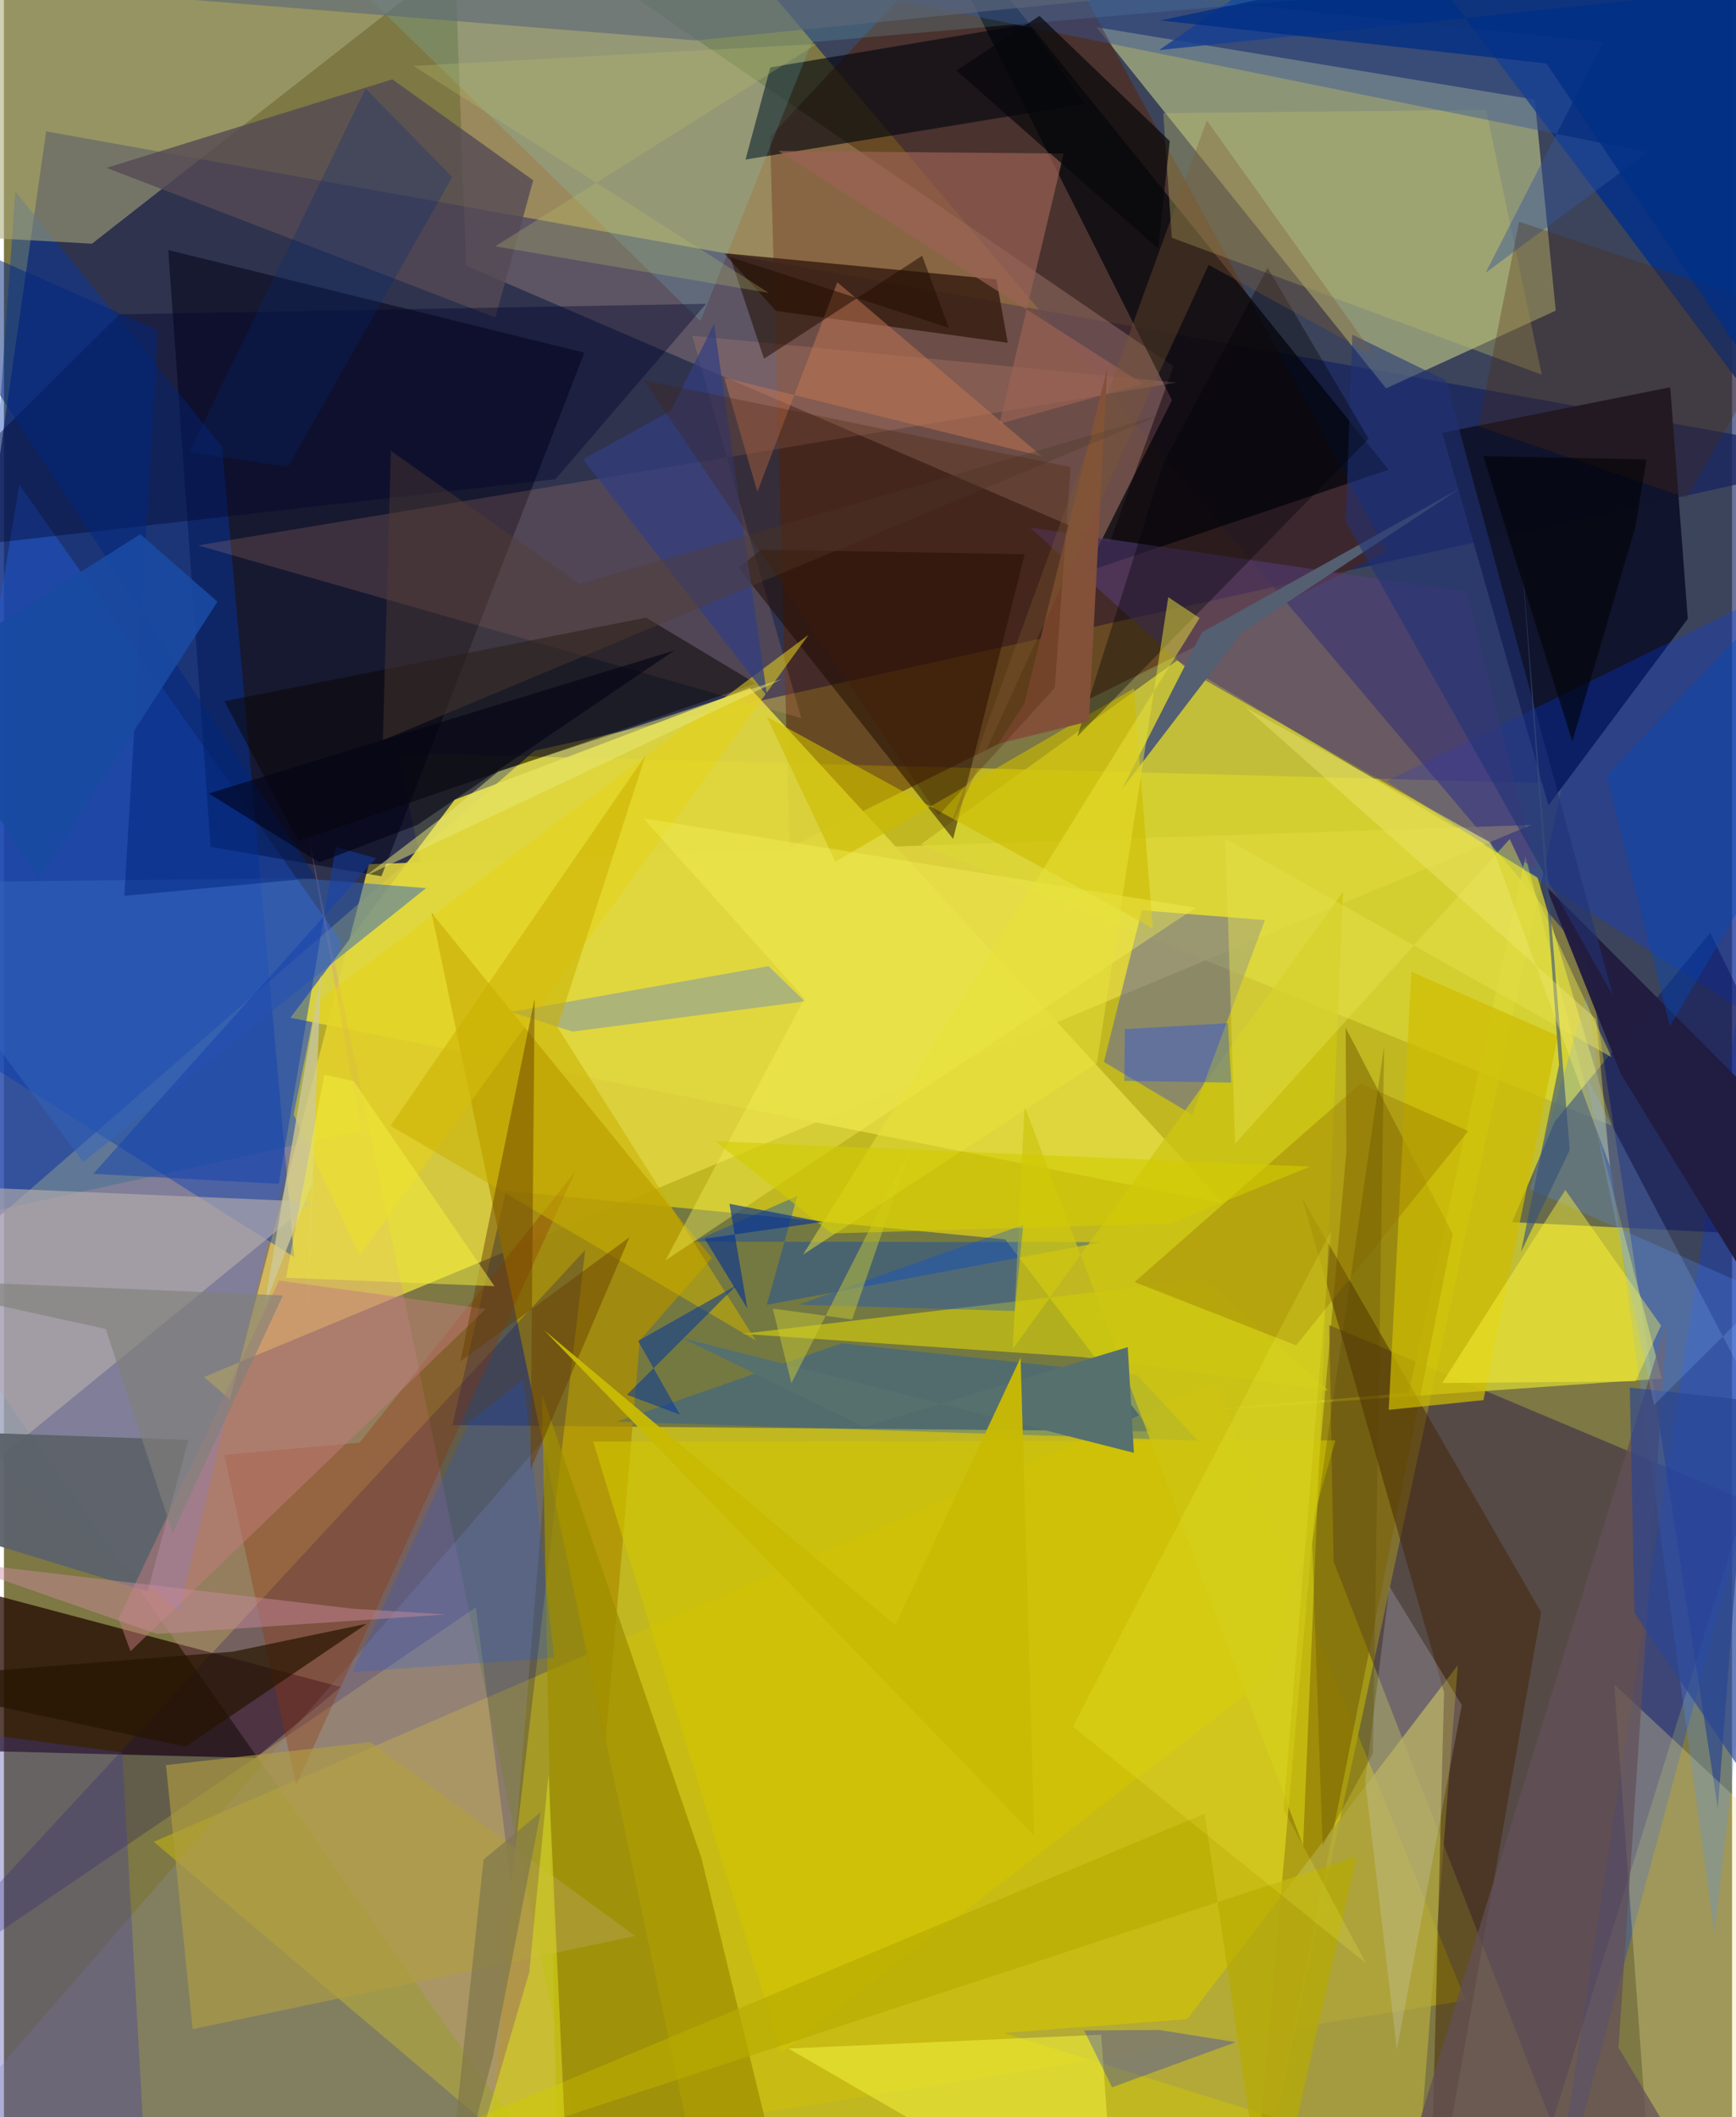 <svg xmlns="http://www.w3.org/2000/svg" width="228" height="278" viewBox="0 0 836 1024"><path fill="#7d7844" d="M0 0h836v1024H0z"/><path fill="#c0b721" fill-opacity=".992" d="M190.581 364.19l142.784 677.627 276.18 9.404 144.447-672.215z"/><path fill="#131a53" fill-opacity=".729" d="M898 221.09L20.407 63.532-62 640.232l318.72-277.16z"/><path fill="#192867" fill-opacity=".651" d="M898-20.012l-543.101-2.71 411.548 486.873 62.661 410.426z"/><path fill="#3a78ff" fill-opacity=".435" d="M84.68 779.263l78.525-323.799-155.8-221.153L-62 654.906z"/><path fill="#ebf298" fill-opacity=".463" d="M750.715 150.234L740.545 48.17 528.562 13.153 668.62 187.837z"/><path fill="#dfd340" fill-opacity=".882" d="M176.536 417.954l-67.222 258.955-12.549-10.897 641.967-266.978z"/><path fill="#2a3b61" fill-opacity=".498" d="M242.812 575.983l241.537 23.455 70.779 92.86-338.198-3.013z"/><path fill="#552409" fill-opacity=".541" d="M380.077 409.852L669.115 266.76 490.187-62 370.65 66.176z"/><path fill="#19004d" fill-opacity=".38" d="M641.152 640.965l2.077 114.213 105.62 271.841 94.06-301.22z"/><path fill="#d7d631" fill-opacity=".737" d="M736.086 414.17l65.924 252.607-235.96 16.554 113.537-9.705z"/><path fill="#f8c5af" fill-opacity=".231" d="M534.862 262.502l30.955-85.324L216.663-62l6.907 190.532z"/><path fill="#250b02" fill-opacity=".765" d="M-62 756.231l224.885 59.713-41.16 34.338L-62 845.552z"/><path fill="#d1c005" fill-opacity=".475" d="M585.882 668.71l121.242 298.812-457.844 73.135L72.47 890.81z"/><path fill="#e1d93f" fill-opacity=".922" d="M138.552 492.258l451.584 89.876-229.3-249.412-142.746 54.052z"/><path fill="#10142c" fill-opacity=".988" d="M695.777 209.328l51.42 180.193 67.397-90.234-8.504-111.971z"/><path fill="#000016" fill-opacity=".514" d="M182.606 423.808l-82.636-14.2-20.476-288.664 201.282 49.64z"/><path fill="#cf8ea0" fill-opacity=".29" d="M-55.433 596.718l228.213-49.854-25.332-141.897L288.528 1086z"/><path fill="#ae9000" fill-opacity=".757" d="M206.865 441.506l135.59 166.975-34.838 39.774-16.579 195.091z"/><path fill="#dcd835" fill-opacity=".733" d="M778.057 544.569l-36.219-120.295-174.3-104.823-123.994 88.934z"/><path fill="#0039b4" fill-opacity=".408" d="M5.538 92.663L105.51 216.02l34.858 391.946-164.44-103.598z"/><path fill="#043ced" fill-opacity=".29" d="M668.864 377.855L898 525.573 747.155 1086 870.84 278.731z"/><path fill="#00308b" fill-opacity=".824" d="M898-11.283l-8.312 263.145L663.952-48.539 558.826 24.234z"/><path fill="#00030b" fill-opacity=".706" d="M436.852-62l128.184 255.567-41.824 83.17 146.663-49.532z"/><path fill="#6064a3" fill-opacity=".537" d="M574.882 539.101l-42.76-25.46 18.364-73.346 59.54 4.713z"/><path fill="#a9aa79" fill-opacity=".561" d="M-62-62h334.584L42.576 117.87-62 112.047z"/><path fill="#7b6200" fill-opacity=".525" d="M700.907 596.867L602.837 1086l46.578-529.036-.34-59.896z"/><path fill="#091162" fill-opacity=".475" d="M750.131 542.607l-20.515 48.515L898 599.524l-72.579-148.329z"/><path fill="#0b0061" fill-opacity=".235" d="M281.18 604.582L-62 975.227l290.316-197.82 16.982 133.657z"/><path fill="#9598cb" fill-opacity=".22" d="M236.463 1024.894l26.933-331.038-315.893 364.182L245.136 1086z"/><path fill="#afa540" fill-opacity=".788" d="M483.706 983.276l88.673-6.656 130.967-171.228-18.964 240.53z"/><path fill="#00050f" fill-opacity=".627" d="M522.843 50.239L495.568 11.64 370.743 32.603 358.754 77.17z"/><path fill="#f3e391" fill-opacity=".294" d="M898 1086V925.707l-118.969-110.99 19.6 271.283z"/><path fill="#ffa986" fill-opacity=".161" d="M385.73 347.356l-52.774-184.982 234.39 22.656-473.465 78.752z"/><path fill="#0250da" fill-opacity=".294" d="M296.624 687.595l280.825 9.158-29.279-31.682-142.88-15.375z"/><path fill="#0a0602" fill-opacity=".514" d="M363.724 330.597l-221.337 76.216-35.733-67.68 203.98-40.416z"/><path fill="#412200" fill-opacity=".459" d="M743.66 779.794L627.918 579.235l68.77 239.327L689.694 1086z"/><path fill="#200b00" fill-opacity=".522" d="M459.182 405.753l34.664-137.7-127.355-2.221-11.243 8.68z"/><path fill="#9e8e00" fill-opacity=".725" d="M383.033 1086H268.43l-8.187-411.879 77.119 224.33z"/><path fill="#573f7c" fill-opacity=".533" d="M573.942 324.952l-77.636-69.797 211.455 31.092 33.382 133.902z"/><path fill="#371d10" fill-opacity=".824" d="M485.597 165.774l-112.124-15.387-25.16-27.934 131.781 12.668z"/><path fill="#b4acac" fill-opacity=".643" d="M-62 129.712v624.24l211.22-172.704L-62 572.222z"/><path fill="#5291ff" fill-opacity=".259" d="M827.475 935.295l34.968-305.228-124.205-54.87 27.676-93.97z"/><path fill="#544a55" fill-opacity=".796" d="M49.613 81.18l188.103 72.386 18.333-66.354-68.165-48.836z"/><path fill="#cdc90c" fill-opacity=".682" d="M640.683 672.537l-59.814-53.935-223.838 26.534 165.376 11.291z"/><path fill="#0142bd" fill-opacity=".369" d="M530.893 600.794l-197.291-.257 50.187-22.091-14.769 52.663z"/><path fill="#e5d218" fill-opacity=".549" d="M389.235 307.07L151.074 484.76l-10.933 54.343 31.913 68.026z"/><path fill="#79ebff" fill-opacity=".149" d="M735.352-9.512l-559.644 7.77 161.247 157.029 53.898-134.925z"/><path fill="#5c626a" fill-opacity=".957" d="M89.237 696.448L-62 691.22v38.268l131.476 40.277z"/><path fill="#466feb" fill-opacity=".329" d="M387.476 484.343l-112.424 14.61-29.788-9.504 124.602-22.141z"/><path fill="#3f3ba2" fill-opacity=".337" d="M1.11 1086l66.702-49.702-10.616-188.753L-62 831.953z"/><path fill="#933400" fill-opacity=".322" d="M106.58 703.651l34.78 159.68 135.08-296.768-104.407 131.213z"/><path fill="#bfbe6a" fill-opacity=".353" d="M743.948 181.238l-178.976-66.23-4.134-60.277 156.193-1.572z"/><path fill="#d2c500" fill-opacity=".62" d="M611.415 811.498l-235.433 181.3-90.934-295.568 359.091-.563z"/><path fill="#9b6255" fill-opacity=".675" d="M550.972 185.622l-69.38 19.36 31.074-130.706-138.006-1.26z"/><path fill="#b19e41" fill-opacity=".627" d="M78.366 853.708l98.896-11.11 128.131 93.794L91.3 981.429z"/><path fill="#cdbd00" fill-opacity=".71" d="M680.834 470.028l70.937 30.948-36.032 176.213-45.833 4.703z"/><path fill="#3465bd" fill-opacity=".498" d="M142.52 424.71l61.718 4.84-165.94 132.49L-62 427.01z"/><path fill="#00042b" fill-opacity=".384" d="M339.667 146.942l-72.889 84.844L-62 269.02 55.856 152.062z"/><path fill="#cec612" fill-opacity=".749" d="M493.766 535.055l-5.75 117.379 159.818-221.149-19.347 461.404z"/><path fill="#c37d7f" fill-opacity=".486" d="M61.233 798.636l-5.794-15.684 77.629-163.594 99.985 13.778z"/><path fill="#211c40" fill-opacity=".969" d="M745.938 428.574l36.172 90.672L898 707.988V580.945z"/><path fill="#eae839" fill-opacity=".659" d="M530.797 984.109l-151.324 6.69 92.812 53.733 63.441 8.541z"/><path fill="#545f71" d="M579.57 305.827l-38.619 75.76 57.894-75.712 105.396-69.563z"/><path fill="#35579d" fill-opacity=".435" d="M271.472-32.214L795.165 73.67l-78.41 58.299 57.01-111.515z"/><path fill="#dddef7" fill-opacity=".204" d="M673.854 991.318l-15.31-129.998 11.723-93.95 35.005 57.333z"/><path fill="#323f81" fill-opacity=".725" d="M343.533 156.678l25.647 179.967-89.01-114.488 42.366-23.43z"/><path fill="#957600" fill-opacity=".384" d="M656.27 524.072l52.116 22.96-83.236 103.683-78.212-30.636z"/><path fill="#c07552" fill-opacity=".525" d="M403.164 136.523L502.08 220.7l-153.65-38.03 16.04 55.194z"/><path fill="#0e5aff" fill-opacity=".188" d="M251.267 667.17l-26.027 20.452-56.61 121.105 97.527-6.889z"/><path fill="#4e250c" fill-opacity=".298" d="M814.027 240.76l-100.66-34.502 19.626-99.044 132 44.44z"/><path fill="#1547ff" fill-opacity=".345" d="M542.014 522.803l.218-25.06 49.882-2.876 1.596 28.75z"/><path fill="#004ce6" fill-opacity=".314" d="M488.965 634.08l4.148-41.631-108.579 38.464 7.149.374z"/><path fill="#56706e" d="M546.642 702.686l-2.987-51.125-127.419 38.613-88.499-43.13z"/><path fill="#635057" fill-opacity=".722" d="M781.06 990.365L838.285 1086l-168.102-12.754 134.302-434.203z"/><path fill="#b7aa00" fill-opacity=".686" d="M611.603 1086l42.7-188.06L81.773 1086l499.063-208.778z"/><path fill="#ccba00" fill-opacity=".616" d="M369.044 346.676l186.734 102.328-9.185-116.03-144.388 83.785z"/><path fill="#fff73a" fill-opacity=".443" d="M801.634 641.13l-12.396 26.982-93.483.806 59.578-93.367z"/><path fill="#cab100" fill-opacity=".545" d="M186.986 544.476l123.46-179.201-42.675 131.5 95.998 151.597z"/><path fill="#0619e8" fill-opacity=".275" d="M558.884 981.822l-36.327.241 13.502 27.49 59.835-21.822z"/><path fill="#683e00" fill-opacity=".475" d="M256.725 483.069l-35.907 175.356 81.762-59.978-47.885 112.497z"/><path fill="#f5f158" fill-opacity=".392" d="M320.064 609.57l256.431-170.516-267.166-43.275 77.968 87.067z"/><path fill="#261400" fill-opacity=".702" d="M-62 812.545l172.817-13.697 64.71-13.495-87.707 59.5z"/><path fill="#1341ad" fill-opacity=".49" d="M179.982 415.044l-19.453-5.4-27.597 162.923-89.75-4.818z"/><path fill="#e5e04e" fill-opacity=".459" d="M590.918 405.672l4.661 147.51 132.87-147.367L777.72 511.33z"/><path fill="#e9e879" fill-opacity=".494" d="M239.1 373.14l137.348-44.738-201.772 95.42 41.153-31.38z"/><path fill="#213377" fill-opacity=".565" d="M697.546 183.924l-45.256-22.061-3.162 90.498 129.25 229.191z"/><path fill="#c8ba04" fill-opacity=".957" d="M261.306 643.355l169.937 142.7 60.587-129.422 6.592 231.19z"/><path fill="#ca8c9c" fill-opacity=".467" d="M168.58 778.065l45.2 2.788L74 790.306l-100.704-35.238z"/><path fill="#000206" fill-opacity=".357" d="M519.285 356.183L660.216 212.18l-48.897-82.683-50.345 94.335z"/><path fill="#835139" fill-opacity=".992" d="M493.659 340.313l40.093-162.28-8.917 170.88-43.78 10.782z"/><path fill="#294695" fill-opacity=".639" d="M788.765 780.162l-2.203-109.03 77.968 8.436L898 941.52z"/><path fill="#ceca9a" fill-opacity=".773" d="M153.393 471.112L125.91 632.141l23.035-59.463-1.998 58.531z"/><path fill="#00277e" fill-opacity=".502" d="M151.028 424.606L-62 99.456l136.574 60.23-16.35 273.603z"/><path fill="#e1e31f" fill-opacity=".506" d="M225.216 1052.34l48.738 33.66-10.495-227.804-9.316 95.698z"/><path fill="#08080b" fill-opacity=".706" d="M558.344 120.235l5.634-51.99-63.017-60.542-40.209 26.401z"/><path fill="#f4f03d" fill-opacity=".506" d="M136.453 618.011l18.478-98.259 14.298 3.182 68.065 99.14z"/><path fill="#fcff52" fill-opacity=".169" d="M658.998 949.677L619.05 875.14l22.993-279.717-124.94 239.657z"/><path fill="#0149ba" fill-opacity=".388" d="M805.962 496.395l-30.58-121.358L898 245.909v94.056z"/><path fill="#cdcc32" fill-opacity=".471" d="M380.967 668.953l58.185-114.543-28.808 83.724-38.422-5.193z"/><path fill="#36517a" fill-opacity=".612" d="M757.481 556.184l-23.938-294.873 18.78 253.71-18.44 90.604z"/><path fill="#513c31" fill-opacity=".42" d="M183.307 357.997L559.2 200.757l-280.782 81.767-91.241-64.495z"/><path fill="#010005" fill-opacity=".569" d="M789.239 254.75l5.344-32.54-78.938-1.63 43.067 138.09z"/><path fill="#e8e239" fill-opacity=".494" d="M578.395 298.92L386.59 606.787l142.168-92.635 34.505-225.325z"/><path fill="#efe977" fill-opacity=".392" d="M770.274 492.916L600.806 342.279l118.423 65.24 57.676 156.529z"/><path fill="#000012" fill-opacity=".561" d="M199.99 398.979l-47.484 18.11-53.424-33.328 225.32-69.185z"/><path fill="#d2cc00" fill-opacity=".58" d="M631.94 564.232l-67.525 27.539-163.968 4.814-56.374-44.628z"/><path fill="#194aa2" fill-opacity=".894" d="M103.318 291.029L65.96 258.346l-112.543 71.259 63.616 95.075z"/><path fill="#013086" fill-opacity=".78" d="M898-62L559.468 9.888l186.757 20.844 136.472 202.64z"/><path fill="#063292" fill-opacity=".631" d="M395.989 590.98l-57.017 8.131 20.655 33.692-8.65-50.572z"/><path fill="#808078" fill-opacity=".631" d="M134.944 626.56L81.616 741.498l-32.373-98.724L-62 618.292z"/><path fill="#574700" fill-opacity=".278" d="M632.889 746.71l5.055 145.818 24.321-44.405 5.438-342.17z"/><path fill="#072b74" fill-opacity=".271" d="M89.653 218.68l47.751 7.111 79.481-140.113-41.91-42.841z"/><path fill="#220d00" fill-opacity=".537" d="M351.288 124.285l105.79 34.24-12.879-34.839-76.492 49.815z"/><path fill="#01349c" fill-opacity=".529" d="M354.45 621.602l-47.655 26.96 20.183 35.642-25.562-9.602z"/><path fill="#5d6879" fill-opacity=".624" d="M334.823 19.56L57.82-2.768 635.395-62 525.34.343z"/><path fill="#bec46d" fill-opacity=".267" d="M370.033 141.676l-132.394-22.518 155.52-97.853-195.131 10.56z"/><path fill="#8dbbff" fill-opacity=".216" d="M854.96 623.213L898 772.785 764.886 519.543l33.353 159.966z"/><path fill="#7d7649" fill-opacity=".671" d="M259.64 876.533l-23.067 118.193L212.262 1086l19.745-186.594z"/><path fill="#461d00" fill-opacity=".263" d="M516.009 225.958L508.38 332.69l-56.307 61.803-142.531-210.564z"/><path fill="#7f5933" fill-opacity=".337" d="M663.396 172.425l-80.614-44.305-126.845 276.565L581.895 58.27z"/></svg>